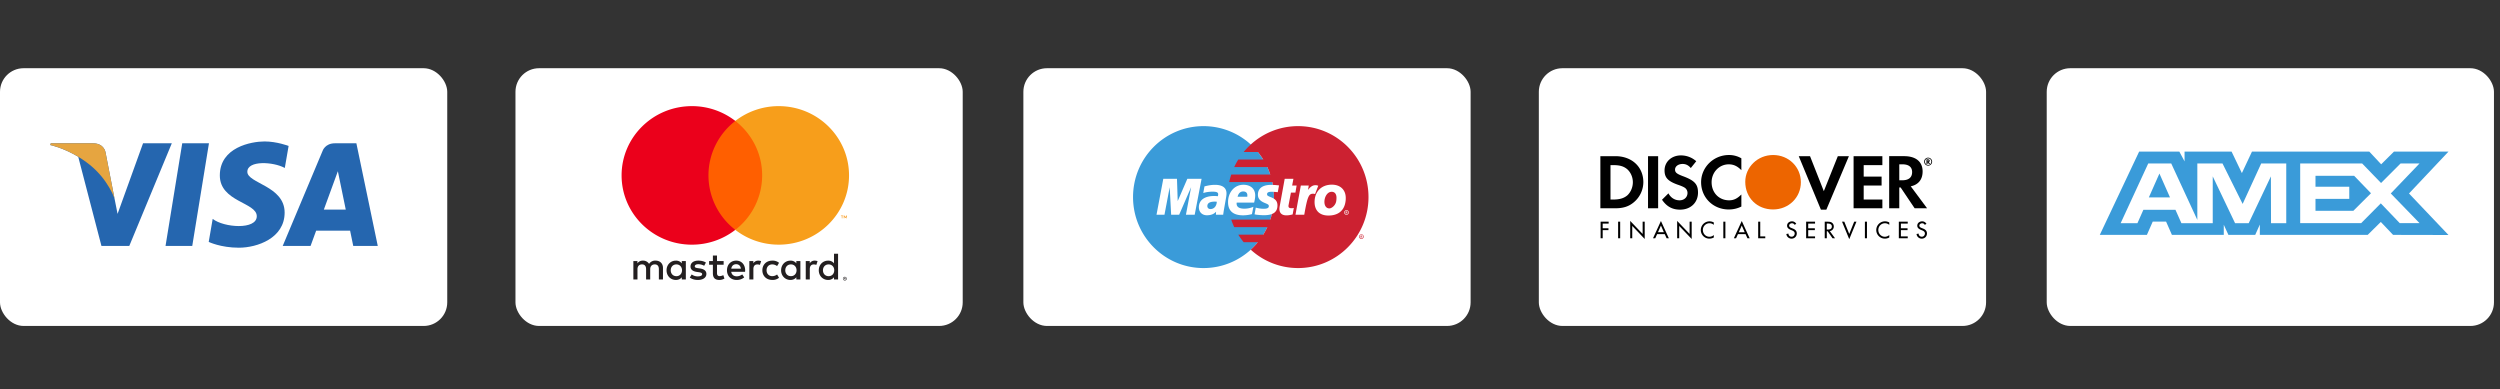 <svg width="212" height="33" fill="none" xmlns="http://www.w3.org/2000/svg"><rect width="100%" height="100%" fill="#333333" stroke="none"/><rect x="130.493" y="5.785" width="37.926" height="21.856" rx="2" fill="#fff"/><path fill-rule="evenodd" clip-rule="evenodd" d="M136.981 13.243h-1.27v4.42h1.254c.676 0 1.154-.148 1.583-.511a2.235 2.235 0 00.808-1.699c0-1.303-.973-2.21-2.375-2.21zm1.006 3.332c-.28.23-.626.346-1.187.346h-.231v-2.919h.231c.561 0 .89.099 1.187.346.297.264.479.676.479 1.105 0 .429-.182.858-.479 1.122zm1.765 1.088h.858v-4.42h-.858v4.42zm2.968-2.72c-.527-.199-.676-.314-.676-.562 0-.28.281-.478.643-.478.264 0 .479.1.693.346l.462-.577a1.949 1.949 0 00-1.303-.494c-.791 0-1.385.544-1.385 1.27 0 .61.28.907 1.088 1.203.347.116.512.198.594.248a.53.53 0 01.264.461c0 .363-.28.627-.676.627s-.742-.214-.94-.593l-.545.544c.396.577.874.84 1.534.84.891 0 1.518-.593 1.518-1.45-.001-.71-.297-1.023-1.271-1.386zm1.534.51c0 1.303 1.023 2.31 2.342 2.31a2.36 2.36 0 001.072-.248v-1.023c-.346.346-.643.495-1.039.495-.857 0-1.484-.643-1.484-1.534 0-.841.643-1.517 1.451-1.517.412 0 .726.148 1.072.495v-1.006a2.068 2.068 0 00-1.055-.28c-1.303 0-2.359 1.039-2.359 2.308z" fill="#000"/><path fill-rule="evenodd" clip-rule="evenodd" d="M150.356 13.145c-1.303 0-2.358 1.022-2.358 2.275 0 1.353 1.006 2.342 2.358 2.342 1.319 0 2.358-1.006 2.358-2.309 0-1.286-1.022-2.308-2.358-2.308z" fill="#ED6500"/><path fill-rule="evenodd" clip-rule="evenodd" d="M154.66 16.211l-1.17-2.968h-.957l1.88 4.535h.462l1.913-4.535h-.94l-1.188 2.968zm2.524 1.452h2.441v-.743h-1.584v-1.187h1.518v-.759h-1.518v-.973h1.584v-.758h-2.441v4.42zm5.854-3.117c0-.825-.56-1.303-1.566-1.303h-1.27v4.42h.857v-1.765h.116l1.187 1.765h1.056l-1.386-1.864c.643-.132 1.006-.577 1.006-1.253zm-1.731.742h-.248v-1.353h.264c.544 0 .825.231.825.66 0 .445-.28.693-.841.693zm-25.399 3.672v.396h.489v.16h-.489v.69h-.176V18.8h.681v.16h-.505zm1.308-.16h.175v1.407h-.175V18.8zm1.025-.067l1.055 1.106V18.8h.175v1.465l-1.056-1.107v1.049h-.174v-1.474zm2.856.96h-.501l.251-.569.25.57zm.073.161l.16.353h.189l-.672-1.467-.672 1.467h.189l.16-.353h.646zm1.053-1.121l1.056 1.106V18.8h.176v1.465l-1.058-1.107v1.049h-.174v-1.474zm3.108.336a.566.566 0 00-.372-.138.564.564 0 00-.555.575c0 .307.238.57.552.57.138 0 .27-.052.375-.145v.207a.76.76 0 01-.37.098.727.727 0 01-.733-.725.74.74 0 011.102-.646v.204h.001zm.807-.269h.175v1.407h-.175V18.8zm1.813.894h-.5l.251-.57.249.57zm.073.16l.16.353h.189l-.671-1.467-.672 1.467h.188l.16-.353h.646zm1.245.193h.427v.16h-.602V18.8h.175v1.247zm2.913-.98a.239.239 0 00-.226-.133c-.112 0-.236.076-.236.2 0 .11.11.168.197.201l.1.04c.2.078.35.188.35.423a.434.434 0 01-.45.439.436.436 0 01-.434-.394l.177-.037a.262.262 0 00.271.267c.151 0 .259-.127.259-.275 0-.15-.121-.216-.242-.267l-.096-.04c-.161-.07-.307-.16-.307-.357 0-.228.202-.364.415-.364a.4.4 0 01.361.213l-.139.084zm.979-.267h.756v.16h-.58v.395h.564v.16h-.564v.532h.58v.16h-.756V18.8zm1.752.157h.045c.175 0 .383.031.383.252 0 .224-.195.257-.374.257h-.054v-.51zm.255.638a.384.384 0 00.338-.394.39.39 0 00-.186-.336c-.111-.063-.246-.065-.37-.065h-.213v1.407h.176v-.595h.072l.414.595h.213l-.444-.612zm1.649.246l.418-1.041h.192l-.61 1.482-.612-1.482h.192l.42 1.041zm1.327-1.041h.175v1.407h-.175V18.8zm2.067.269a.57.57 0 00-.373-.138.563.563 0 00-.555.575c0 .307.238.57.551.57a.565.565 0 00.377-.145v.207a.763.763 0 01-.37.098.729.729 0 01-.734-.725.74.74 0 011.104-.646v.204zm.81-.269h.756v.16h-.58v.395h.564v.16h-.564v.532h.58v.16h-.756V18.8zm2.2.267c-.051-.088-.118-.133-.225-.133-.111 0-.235.076-.235.2 0 .11.109.168.196.201l.101.04c.199.078.348.188.348.423a.433.433 0 01-.449.439.436.436 0 01-.434-.394l.176-.037a.264.264 0 00.273.267c.151 0 .26-.127.26-.275 0-.15-.123-.216-.243-.267l-.097-.04c-.161-.07-.307-.16-.307-.357 0-.228.202-.364.415-.364.156 0 .285.077.362.213l-.141.084zm.321-5.432c0 .034-.023.052-.07.052h-.016v-.102h.017c.047 0 .069.016.069.05zm.138.268l-.128-.162a.107.107 0 00.086-.109c0-.076-.053-.119-.148-.119h-.124v.39h.092v-.151l.109.15h.113zm.164-.196a.339.339 0 00-.576-.24.345.345 0 00-.099.24c0 .19.152.34.34.34a.339.339 0 00.335-.34zm-.068.001c0 .153-.12.278-.268.278a.276.276 0 01-.272-.278c0-.155.122-.278.272-.278.148 0 .268.125.268.278z" fill="#000"/><rect x="86.782" y="5.785" width="37.926" height="21.856" rx="2" fill="#fff"/><g clip-path="url(#clip0)" fill-rule="evenodd" clip-rule="evenodd"><path d="M95.78 6.428h20.571v20.57h-20.57V6.429z" fill="#fff"/><path d="M106.065 21.174a6.02 6.02 0 001.964-4.46 6.034 6.034 0 00-1.964-4.46 5.926 5.926 0 00-4.009-1.558c-3.3 0-5.974 2.694-5.974 6.018 0 3.323 2.675 6.017 5.974 6.017 1.543 0 2.949-.59 4.009-1.557z" fill="#3A9BD9"/><path d="M110.075 10.696c-1.543 0-2.95.59-4.01 1.558-.216.197-.417.41-.603.637h1.206c.166.202.318.415.456.637h-2.117a6.126 6.126 0 00-.344.637h2.805c.096.208.181.42.253.637h-3.311c-.07.21-.128.422-.174.637h3.659c.089.42.134.846.134 1.275a6.04 6.04 0 01-.308 1.911h-3.311c.072.217.156.43.253.637h2.805c-.102.22-.217.432-.344.637h-2.117a6.1 6.1 0 00.455.638h1.206c-.185.226-.386.44-.603.637a5.928 5.928 0 004.01 1.557c3.299 0 5.973-2.694 5.973-6.017 0-3.324-2.674-6.018-5.973-6.018z" fill="#CC2131"/><path d="M115.253 20.068c0-.107.086-.195.193-.195a.194.194 0 11-.137.332.195.195 0 01-.056-.137zm.193.147a.146.146 0 00.146-.147.147.147 0 10-.293 0c0 .082.066.147.147.147zm-.026-.062h-.04v-.17h.072c.015 0 .03 0 .043.008a.05.05 0 01.016.019.05.05 0 01.006.024.046.046 0 01-.03.044l.032.075h-.044l-.026-.067h-.029v.067-.097h.022c.008 0 .017 0 .024-.003a.018.018 0 00.007-.009.022.022 0 00.003-.01.018.018 0 00-.003-.01.024.024 0 00-.007-.008c-.007-.004-.018-.003-.025-.003h-.021v.14z" fill="#CC2131"/><path d="M113.989 18.018c0-.108.087-.195.193-.195.107 0 .193.087.193.195a.193.193 0 11-.386 0zm.193.147a.147.147 0 000-.295.147.147 0 00-.146.148c0 .081.065.147.146.147zm-.026-.062h-.039v-.17h.071c.015 0 .03 0 .043.008a.043.043 0 01.016.018.05.05 0 01.006.024c0 .02-.011.038-.029.044l.031.076h-.044l-.026-.068h-.029v.068-.097h.022c.008 0 .017 0 .024-.003a.03.03 0 00.008-.009.04.04 0 00.002-.01.018.018 0 00-.003-.01c-.001-.004-.004-.006-.006-.008-.007-.004-.018-.003-.026-.003h-.021v.14zm-12.847.109h-.743l.442-2.345-1.017 2.345h-.678l-.124-2.332-.443 2.332h-.675l.576-3.05h1.16l.062 1.888.818-1.889h1.208l-.586 3.051zm8.308-.03c-.203.056-.362.08-.534.08-.38 0-.588-.192-.588-.545 0-.07.008-.144.022-.222l.045-.243.035-.196.345-1.895h.739l-.107.57h.379l-.102.603h-.381l-.196 1.035a.591.591 0 00-.012.103c0 .128.077.184.253.184a.696.696 0 00.201-.023l-.099.549zm2.172-2.43c-.063-.026-.077-.026-.085-.027l-.064-.015a.403.403 0 00-.074-.006c-.245 0-.42.11-.648.403l.066-.376h-.674l-.453 2.48h.744c.266-1.517.38-1.782.737-1.782a.82.82 0 01.094.006l.087.018.27-.702zm-5.119.763c0 .313.176.529.573.691.305.125.352.161.352.274 0 .154-.135.224-.432.224-.224 0-.433-.03-.674-.098l-.103.572.033.006.138.025a5.722 5.722 0 00.611.042c.794 0 1.16-.261 1.16-.827 0-.34-.153-.54-.53-.69-.315-.126-.351-.154-.351-.27 0-.134.125-.202.368-.202.147 0 .349.014.54.037l.107-.575a5.888 5.888 0 00-.662-.048c-.841 0-1.132.381-1.13.839zm-2.944 1.697h-.618l.015-.257c-.188.203-.439.3-.78.3-.403 0-.679-.276-.679-.678 0-.604.48-.957 1.305-.957.085 0 .193.007.303.02a.55.55 0 00.03-.162c0-.164-.13-.225-.477-.225-.212 0-.452.027-.618.069l-.103.026-.067.016.103-.558c.371-.095.616-.131.89-.131.639 0 .977.252.977.727 0 .123-.011.216-.06.492l-.156.88-.026.158-.019.126-.013.087-.007.067zm-.542-1.105a1.34 1.34 0 00-.166-.01c-.422 0-.635.126-.635.377 0 .154.104.253.266.253.304 0 .522-.253.535-.62zm2.981 1.051a2.884 2.884 0 01-.762.101c-.831 0-1.264-.382-1.264-1.111 0-.852.551-1.48 1.299-1.48.612 0 1.003.352 1.003.902 0 .183-.027.362-.091.613h-1.479a.675.675 0 00-.007.078c0 .288.221.434.652.434.266 0 .506-.048.772-.157l-.123.62zm-.396-1.476a1.71 1.71 0 00.006-.127c0-.201-.13-.32-.352-.32-.236 0-.405.16-.474.446l.82.001zm8.33.405c-.111.825-.683 1.191-1.444 1.191-.841 0-1.18-.513-1.18-1.143 0-.88.575-1.475 1.464-1.475.771 0 1.18.49 1.18 1.12 0 .153 0 .163-.02.307zm-.765-.317c0-.26-.105-.505-.41-.505-.379 0-.614.452-.614.85 0 .337.161.563.427.558.161 0 .505-.221.573-.607.016-.09.024-.19.024-.296z" fill="#fff"/></g><rect x="43.712" y="5.785" width="37.926" height="21.856" rx="2" fill="#fff"/><g clip-path="url(#clip1)"><path d="M71.615 23.584v.038h.037a.04.04 0 00.019-.005.019.019 0 00.005-.006.015.015 0 00.002-.009.016.016 0 00-.007-.014.034.034 0 00-.02-.005h-.035zm.037-.027c.015 0 .03.003.043.012a.04.04 0 01.015.034c0 .005 0 .011-.003.016a.04.04 0 01-.009.014.06.06 0 01-.034.014l.048.054h-.037l-.045-.054h-.014v.054h-.031v-.144h.067zm-.01.194a.118.118 0 00.086-.036.12.12 0 00-.086-.204.127.127 0 00-.087.034.123.123 0 00-.026.133.113.113 0 00.026.038.123.123 0 00.087.035zm0-.275a.163.163 0 01.148.095.152.152 0 01-.034.17.16.16 0 01-.113.046.161.161 0 01-.115-.047.162.162 0 01-.046-.11.151.151 0 01.046-.11.161.161 0 01.114-.046v.002zm-14.764-.555c0-.274.182-.5.48-.5.285 0 .477.216.477.5 0 .284-.192.499-.477.499-.298 0-.48-.225-.48-.5zm1.281 0v-.78h-.344v.19a.603.603 0 00-.5-.229c-.443 0-.791.343-.791.82 0 .475.347.818.791.818.225 0 .39-.088.5-.228v.189h.344v-.78zm11.628 0c0-.274.182-.5.48-.5.285 0 .477.216.477.5 0 .284-.192.499-.477.499-.298 0-.48-.225-.48-.5zm1.282 0v-1.407h-.345v.817a.603.603 0 00-.5-.229c-.443 0-.791.343-.791.82 0 .475.348.818.791.818a.603.603 0 00.5-.228v.189h.345v-.78zm-8.639-.516c.222 0 .365.137.4.379h-.82c.037-.226.175-.379.42-.379zm.007-.304c-.463 0-.788.333-.788.82 0 .495.337.818.811.818a.97.97 0 00.65-.218l-.17-.252a.761.761 0 01-.46.163c-.222 0-.424-.1-.473-.381h1.175c.003-.043.007-.085.007-.13-.004-.487-.309-.82-.752-.82zm4.155.82c0-.275.182-.5.48-.5.285 0 .477.215.477.5 0 .283-.192.498-.477.498-.298 0-.48-.225-.48-.499zm1.281 0v-.78h-.344v.19a.604.604 0 00-.5-.229c-.443 0-.791.343-.791.82 0 .475.348.818.791.818.225 0 .39-.088.5-.228v.189h.344v-.78zm-3.224 0c0 .472.334.818.844.818a.835.835 0 00.569-.186l-.165-.274a.702.702 0 01-.415.14c-.275-.003-.477-.199-.477-.499s.202-.496.477-.5c.15 0 .285.05.415.141l.165-.274a.836.836 0 00-.57-.186c-.51 0-.843.346-.843.82zm4.436-.82a.468.468 0 00-.417.229v-.19h-.341v1.56h.344v-.874c0-.258.113-.402.338-.402a.566.566 0 01.215.04l.106-.32a.74.74 0 00-.245-.043zm-9.224.164c-.166-.108-.394-.164-.646-.164-.4 0-.659.19-.659.5 0 .254.192.41.546.46l.163.023c.188.026.278.075.278.163 0 .12-.126.19-.361.19a.851.851 0 01-.526-.164l-.162.264c.188.137.427.203.685.203.457 0 .722-.212.722-.51 0-.273-.209-.417-.553-.466l-.162-.023c-.15-.019-.269-.049-.269-.153 0-.114.113-.183.302-.183.202 0 .397.075.493.134l.15-.274h-.001zm4.44-.163a.467.467 0 00-.417.228v-.19h-.34v1.56h.343v-.874c0-.258.113-.402.338-.402a.565.565 0 01.215.04l.106-.32a.74.74 0 00-.245-.043zm-2.937.039h-.562v-.473h-.348v.473h-.321v.31h.32v.71c0 .363.143.578.55.578a.81.81 0 00.43-.12l-.099-.29a.644.644 0 01-.304.087c-.172 0-.228-.104-.228-.26v-.705h.562v-.31zM56.22 23.7v-.98c0-.368-.238-.616-.622-.62a.616.616 0 00-.557.278.583.583 0 00-.523-.277.526.526 0 00-.463.231v-.192h-.345v1.56h.348v-.865c0-.27.152-.414.387-.414.229 0 .344.147.344.41v.869h.348v-.865c0-.27.16-.414.387-.414.235 0 .348.146.348.41v.869h.348z" fill="#231F20"/><path d="M71.812 18.513v-.228h-.06l-.07.156-.07-.156h-.06v.228h.043v-.172l.065.148h.044l.066-.148v.172h.042zm-.382 0v-.189h.077v-.039h-.197v.039h.077v.189h.042z" fill="#F79410"/><path d="M64.962 19.49h-5.215v-9.235h5.215v9.236z" fill="#FF5F00"/><path d="M60.078 14.873c0-1.873.89-3.542 2.276-4.618A5.99 5.99 0 0058.671 9c-3.292 0-5.96 2.63-5.96 5.874 0 3.244 2.668 5.874 5.96 5.874a5.99 5.99 0 003.683-1.256 5.834 5.834 0 01-2.276-4.618z" fill="#EB001B"/><path d="M71.998 14.873c0 3.244-2.669 5.874-5.96 5.874a5.992 5.992 0 01-3.684-1.256 5.833 5.833 0 002.277-4.618c0-1.873-.89-3.542-2.277-4.618A5.992 5.992 0 0166.038 9c3.291 0 5.96 2.63 5.96 5.873" fill="#F79E1B"/></g><rect y="5.785" width="37.926" height="21.856" rx="2" fill="#fff"/><path d="M16.303 20.855h-2.266l1.416-8.704h2.266l-1.416 8.704zm-4.173-8.704l-2.16 5.987-.256-1.29v.001l-.762-3.914s-.092-.784-1.075-.784H4.305l-.042.148s1.092.227 2.37.994l1.97 7.563h2.36l3.606-8.705H12.13zm17.825 8.704h2.08l-1.814-8.704H28.4c-.842 0-1.046.649-1.046.649l-3.38 8.055h2.362l.473-1.293h2.88l.266 1.293zm-2.494-3.079l1.19-3.257.67 3.257h-1.86zm-3.31-3.532l.323-1.869s-.998-.38-2.038-.38c-1.125 0-3.795.492-3.795 2.882 0 2.249 3.134 2.277 3.134 3.458s-2.811.97-3.739.225l-.337 1.954s1.012.492 2.558.492c1.546 0 3.88-.801 3.88-2.98 0-2.264-3.163-2.474-3.163-3.458s2.207-.858 3.177-.324z" fill="#2566AF"/><path d="M9.714 16.849l-.762-3.915s-.092-.783-1.075-.783H4.305l-.042.147s1.717.356 3.363 1.689c1.575 1.274 2.088 2.862 2.088 2.862z" fill="#E6A540"/><rect x="173.562" y="5.785" width="37.926" height="21.856" rx="2" fill="#fff"/><path d="M181.399 12.856l-3.337 7.062h3.995l.495-1.126h1.132l.495 1.126h4.398v-.86l.392.86h2.274l.392-.877v.877h9.146l1.112-1.097 1.041 1.097 4.697.01-3.347-3.521 3.347-3.55h-4.624l-1.083 1.076-1.008-1.077h-9.949l-.855 1.823-.874-1.823h-3.987v.83l-.443-.83h-3.409zm.773 1.003h1.947l2.214 4.789v-4.789h2.133l1.71 3.434 1.575-3.434h2.123v5.067h-1.292l-.01-3.97-1.883 3.97h-1.155l-1.894-3.97v3.97h-2.657l-.504-1.136h-2.721l-.503 1.135h-1.424l2.341-5.066zm12.884 0h5.251l1.607 1.66 1.658-1.66h1.606l-2.44 2.547 2.44 2.517h-1.679l-1.606-1.678-1.667 1.678h-5.17V13.86zm-11.937.857l-.897 2.024h1.793l-.896-2.024zm13.234.192v.925h2.865v1.031h-2.865v1.01h3.213l1.493-1.487-1.429-1.48h-3.277v.001z" fill="#3A9BD9"/><defs><clipPath id="clip0"><path fill="#fff" d="M95.78 6.428h20.57v20.57H95.78z"/></clipPath><clipPath id="clip1"><path fill="#fff" d="M52.711 9h19.285v14.785H52.711z"/></clipPath></defs></svg>